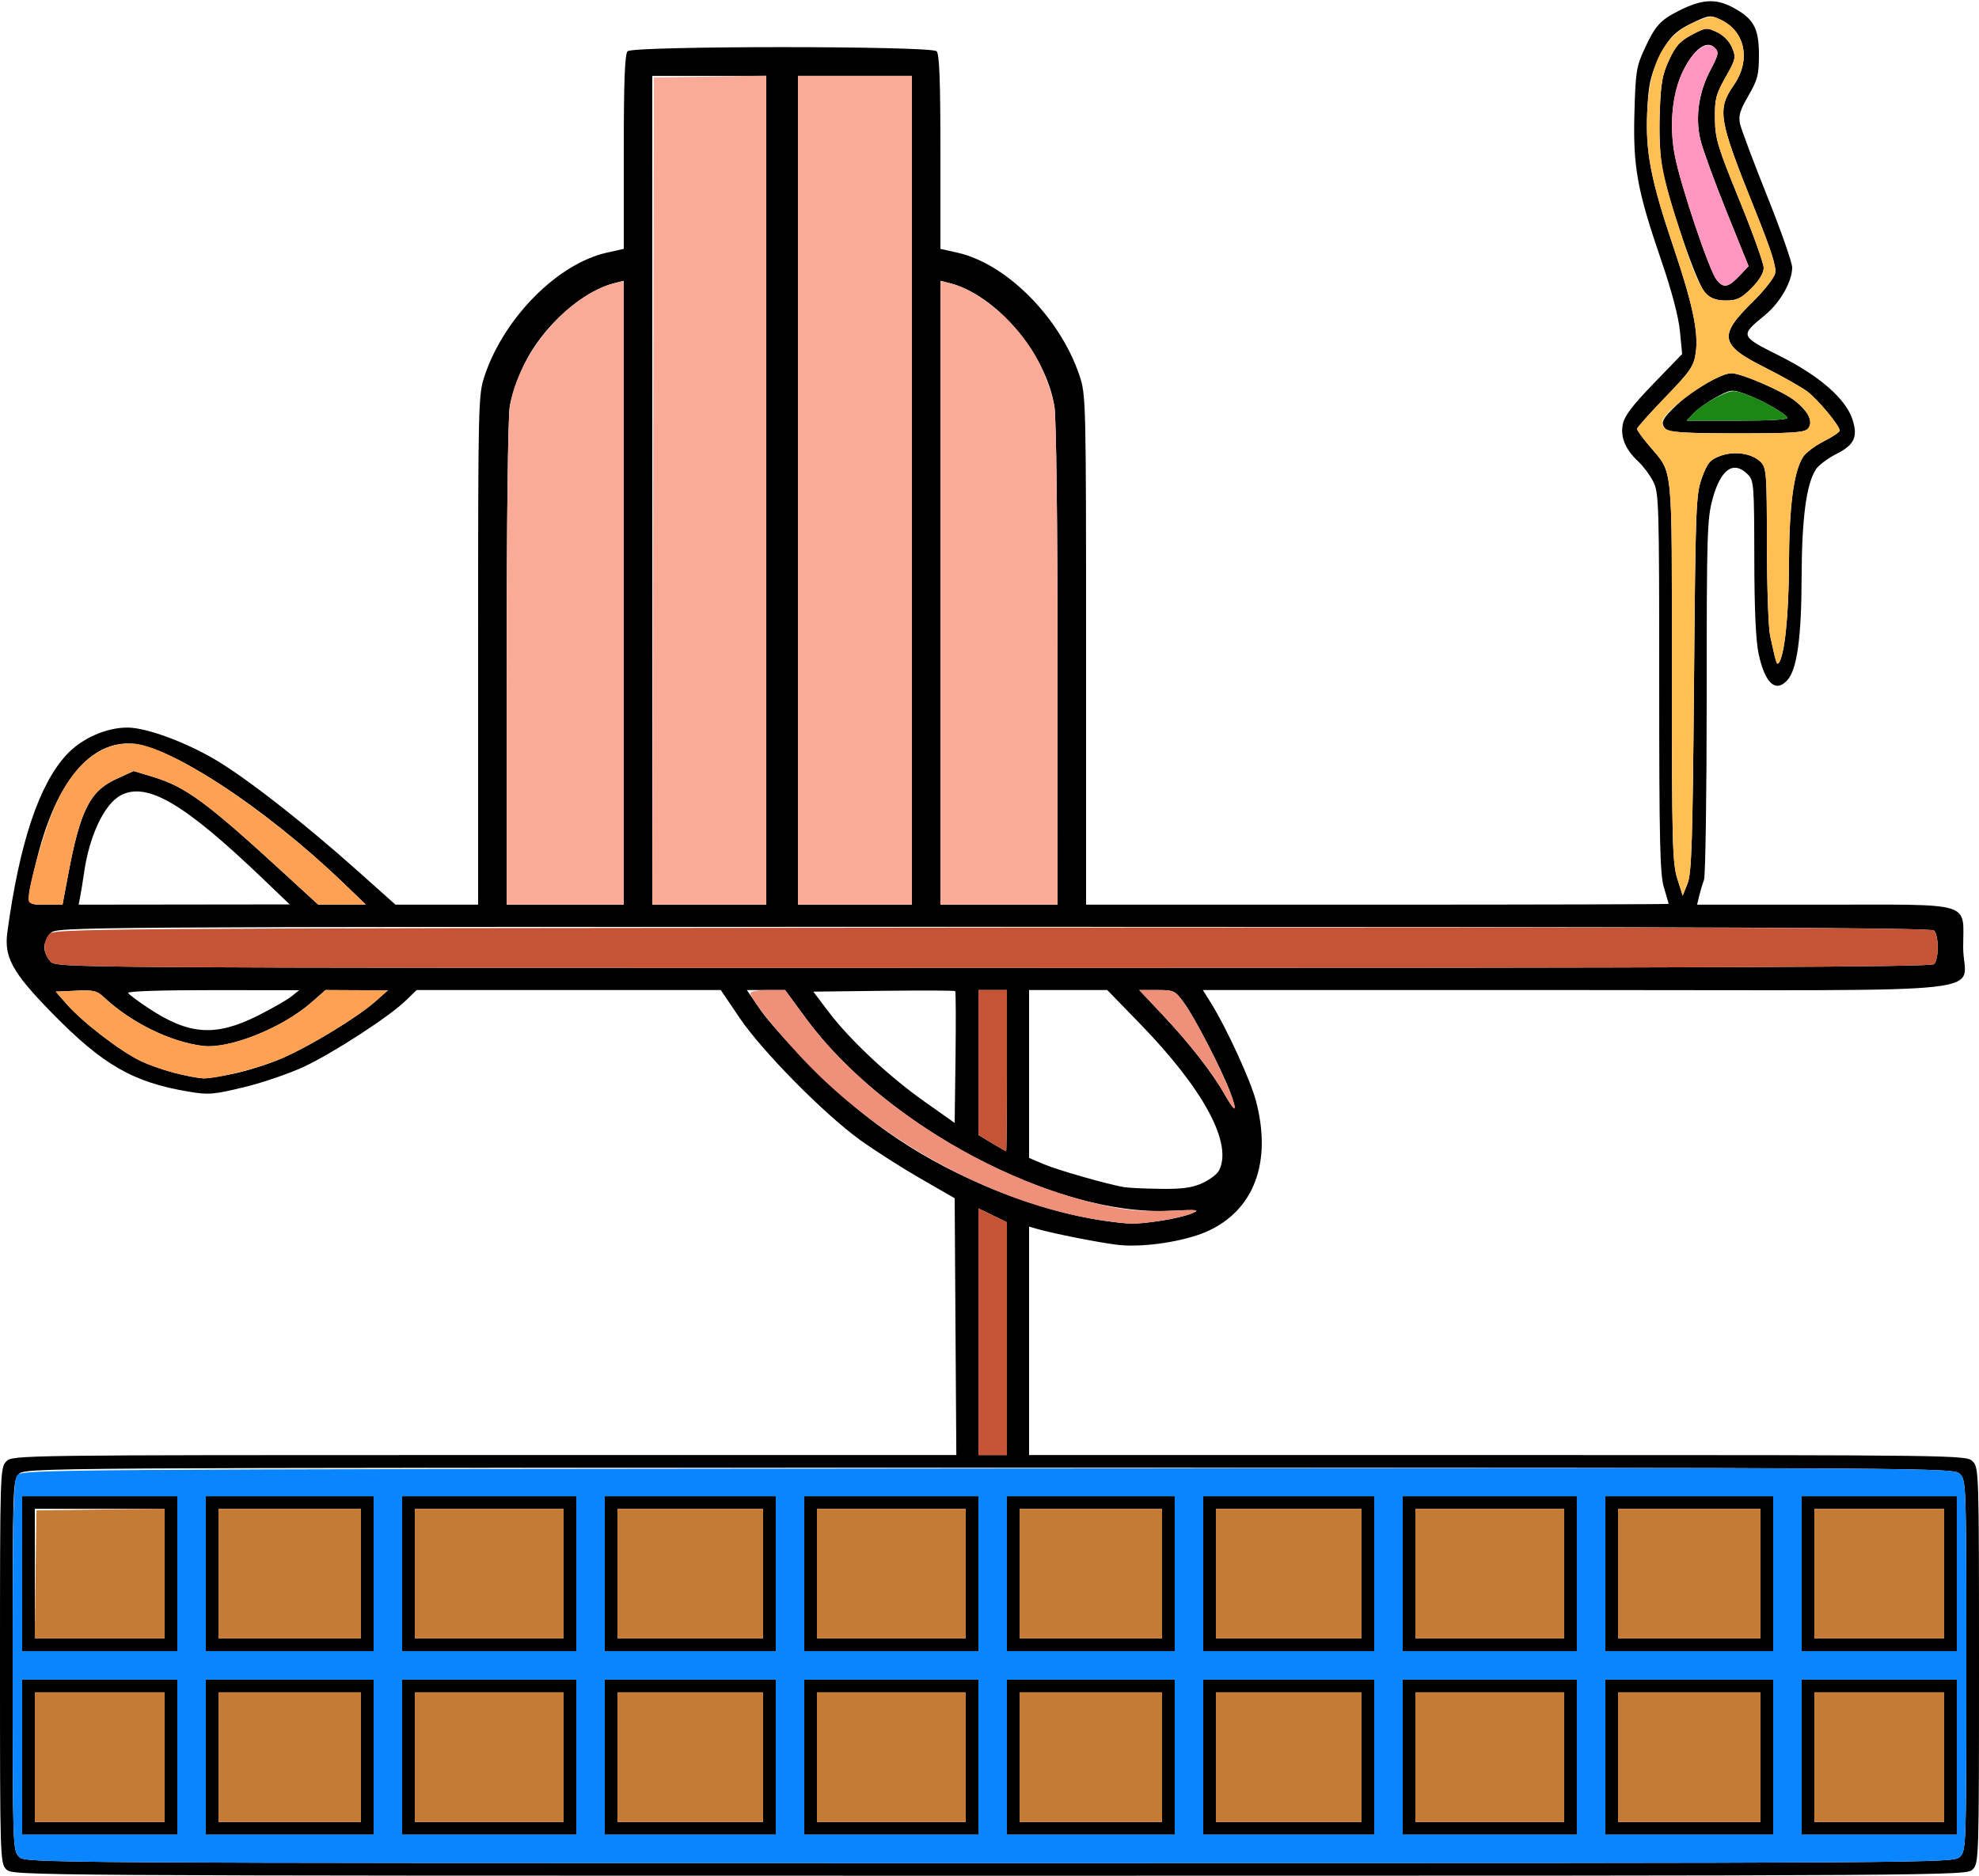 <?xml version="1.0" encoding="UTF-8" standalone="no"?>
<!DOCTYPE svg PUBLIC "-//W3C//DTD SVG 1.1//EN"
"http://www.w3.org/Graphics/SVG/1.1/DTD/svg11.dtd">
<svg width="633px" height="600px"
xmlns="http://www.w3.org/2000/svg" version="1.1">
<g transform="translate(0000, 0000) scale(1, 1)">
<path fill="#000000" stroke="none" d="
M 2.03 597.98
C 0.04 595.99 0.00 594.61 0.00 532.72
C 0.00 470.82 0.04 469.44 2.03 467.45
C 4.03 465.45 5.40 465.43 154.97 465.43
L 305.89 465.43
L 305.62 424.36
L 305.36 383.28
L 294.53 377.05
C 288.58 373.63 279.92 368.10 275.29 364.78
C 263.67 356.43 243.83 336.33 236.54 325.55
L 230.55 316.69
L 181.91 316.69
L 133.26 316.69
L 129.68 320.16
C 124.42 325.23 107.08 336.51 97.52 341.08
C 92.94 343.25 84.29 346.24 78.28 347.71
C 68.25 350.13 66.77 350.27 60.33 349.18
C 42.47 346.19 32.86 340.64 16.47 323.87
C 3.91 311.01 1.26 306.18 2.36 298.12
C 6.21 269.74 12.47 250.97 21.25 241.45
C 26.08 236.22 33.95 232.70 40.81 232.73
C 47.19 232.75 60.71 237.88 70.49 243.99
C 80.93 250.50 97.96 263.93 114.41 278.59
L 126.50 289.38
L 139.72 289.38
L 152.93 289.38
L 152.93 207.90
C 152.93 128.01 152.97 126.28 155.04 120.12
C 161.27 101.56 178.40 84.33 194.12 80.81
L 199.52 79.61
L 199.52 48.61
C 199.52 25.84 199.85 17.28 200.74 16.39
C 202.49 14.64 297.83 14.64 299.59 16.39
C 300.48 17.28 300.80 25.84 300.80 48.61
L 300.80 79.61
L 306.20 80.81
C 321.92 84.33 339.06 101.56 345.28 120.12
C 347.35 126.28 347.39 128.01 347.39 207.90
L 347.39 289.38
L 440.57 289.38
C 491.82 289.38 533.75 289.26 533.74 289.12
C 533.73 288.98 533.05 286.63 532.22 283.90
C 530.95 279.74 530.71 269.11 530.71 218.35
C 530.71 160.79 530.62 157.58 528.78 154.01
C 527.72 151.94 525.62 149.12 524.12 147.72
C 519.93 143.84 518.27 139.93 519.05 135.79
C 519.56 133.10 522.02 129.83 528.88 122.72
L 538.05 113.24
L 537.34 105.95
C 536.90 101.30 534.69 92.95 531.25 82.96
C 523.65 60.76 522.30 53.32 522.79 35.97
C 523.14 23.03 523.43 21.21 525.98 15.71
C 529.45 8.21 531.00 6.48 536.96 3.46
C 544.21 -0.22 548.62 -0.54 553.94 2.22
C 560.86 5.81 562.61 8.90 562.61 17.52
C 562.61 23.91 562.21 25.49 559.24 30.62
C 556.52 35.30 556.01 37.07 556.57 39.65
C 556.97 41.42 560.88 51.83 565.26 62.78
C 569.65 73.74 573.24 83.99 573.24 85.55
C 573.24 90.09 569.38 96.85 564.48 100.85
C 556.47 107.41 556.48 107.46 569.36 113.91
C 581.91 120.20 590.33 127.54 592.49 134.06
C 594.35 139.69 593.17 142.29 587.42 145.19
C 584.66 146.59 581.69 148.81 580.84 150.12
C 577.78 154.78 576.32 165.82 576.26 184.65
C 576.21 204.03 574.80 214.14 571.69 217.58
C 567.96 221.70 564.53 218.57 562.53 209.23
C 561.60 204.91 561.15 194.98 561.13 178.33
C 561.09 155.17 560.98 153.68 559.07 151.77
C 554.51 147.22 550.47 149.96 547.84 159.38
C 546.03 165.92 545.90 170.26 545.90 222.76
C 545.90 253.76 545.51 280.18 545.04 281.46
C 544.56 282.76 543.86 285.07 543.50 286.59
L 542.82 289.38
L 583.35 289.38
C 631.89 289.38 627.94 288.16 627.94 303.04
C 627.94 318.47 643.98 316.69 504.31 316.69
L 384.75 316.69
L 387.43 320.99
C 392.35 328.91 399.95 345.46 401.72 352.11
C 406.93 371.76 401.12 387.23 386.01 393.94
C 378.89 397.08 366.02 399.07 358.02 398.25
C 352.37 397.66 336.65 394.56 331.44 393.02
L 329.16 392.35
L 329.16 428.88
L 329.16 465.43
L 479.05 465.43
C 627.60 465.43 628.97 465.45 630.97 467.45
C 632.96 469.44 633.00 470.82 633.00 532.72
C 633.00 594.61 632.96 595.99 630.97 597.98
C 628.96 599.99 627.60 600.00 316.50 600.00
C 5.40 600.00 4.04 599.99 2.03 597.98
M 626.92 593.93
C 628.90 591.96 628.95 590.56 628.95 532.72
C 628.95 474.87 628.90 473.47 626.92 471.50
C 624.91 469.49 623.55 469.48 316.50 469.48
C 9.45 469.48 8.09 469.49 6.08 471.50
C 4.10 473.47 4.05 474.87 4.05 532.72
C 4.05 590.56 4.10 591.96 6.08 593.93
C 8.09 595.94 9.45 595.95 316.50 595.95
C 623.55 595.95 624.91 595.94 626.92 593.93
M 322.07 428.20
L 322.07 390.96
L 317.51 388.75
L 312.96 386.54
L 312.96 425.98
L 312.96 465.43
L 317.51 465.43
L 322.07 465.43
L 322.07 428.20
M 370.94 390.54
C 374.70 390.00 379.25 388.94 381.07 388.19
C 384.05 386.95 383.42 386.87 374.15 387.30
C 337.35 389.01 283.21 360.37 257.77 325.74
L 251.12 316.69
L 245.01 316.69
L 238.89 316.69
L 243.23 323.02
C 245.62 326.50 253.29 335.04 260.27 342.01
C 277.97 359.70 295.65 371.45 318.58 380.77
C 329.99 385.42 342.37 388.90 352.98 390.45
C 361.36 391.66 363.13 391.67 370.94 390.54
M 384.53 378.48
C 386.85 377.42 389.24 375.64 389.85 374.52
C 394.47 365.91 385.01 348.35 364.26 327.07
L 354.17 316.69
L 341.67 316.69
L 329.16 316.69
L 329.16 343.55
L 329.16 370.39
L 333.75 372.35
C 338.13 374.24 354.24 378.84 359.54 379.74
C 360.94 379.97 366.18 380.22 371.19 380.28
C 378.16 380.37 381.30 379.94 384.53 378.48
M 322.07 342.50
L 322.07 316.69
L 317.51 316.69
L 312.96 316.69
L 312.96 339.87
L 312.96 363.04
L 317.26 365.63
C 319.63 367.05 321.68 368.24 321.82 368.26
C 321.96 368.28 322.07 356.68 322.07 342.50
M 305.53 317.03
C 305.32 316.83 295.02 316.78 282.64 316.93
L 260.14 317.20
L 265.13 323.78
C 271.99 332.80 284.34 344.35 295.79 352.43
L 305.36 359.20
L 305.63 338.31
C 305.78 326.81 305.73 317.24 305.53 317.03
M 393.48 349.35
C 390.89 342.39 382.22 325.65 378.73 320.82
C 375.84 316.85 375.54 316.69 370.07 316.69
L 364.40 316.69
L 371.98 324.75
C 380.61 333.91 387.94 343.34 391.82 350.26
C 395.12 356.12 395.86 355.72 393.48 349.35
M 74.73 343.43
C 79.03 342.55 85.97 340.35 90.14 338.54
C 99.11 334.66 114.30 325.42 120.02 320.37
L 124.07 316.78
L 114.09 316.74
L 104.13 316.69
L 99.66 320.62
C 90.33 328.83 73.37 335.62 64.82 334.55
C 54.48 333.28 41.90 327.10 33.31 319.06
C 30.99 316.89 29.90 316.62 24.26 316.90
L 17.84 317.20
L 21.32 321.18
C 26.52 327.09 38.59 336.35 45.13 339.45
C 50.39 341.93 60.62 344.74 65.11 344.94
C 66.12 344.98 70.44 344.31 74.73 343.43
M 82.52 324.86
C 86.99 322.61 91.78 319.87 93.18 318.76
L 95.71 316.74
L 68.05 316.72
C 51.88 316.70 40.62 317.07 40.96 317.61
C 41.27 318.11 44.14 320.27 47.35 322.39
C 60.44 331.10 68.91 331.69 82.52 324.86
M 618.62 308.40
C 620.19 306.83 620.19 299.24 618.62 297.67
C 617.68 296.73 549.47 296.46 317.82 296.46
C 19.58 296.46 18.22 296.47 16.20 298.48
C 15.09 299.60 14.18 301.64 14.18 303.04
C 14.18 304.43 15.09 306.48 16.20 307.59
C 18.22 309.60 19.58 309.61 317.82 309.61
C 549.47 309.61 617.68 309.34 618.62 308.40
M 21.75 280.02
C 25.65 259.19 28.73 253.05 37.18 249.18
L 42.76 246.63
L 48.90 248.49
C 59.34 251.65 66.05 256.57 90.65 279.15
L 101.79 289.37
L 109.38 289.35
L 116.98 289.32
L 109.89 282.50
C 84.16 257.79 53.46 237.87 41.02 237.83
C 28.02 237.79 17.51 251.24 11.65 275.39
C 8.14 289.86 8.04 289.38 14.56 289.38
L 20.00 289.38
L 21.75 280.02
M 84.06 281.06
C 58.92 257.00 47.07 250.03 38.69 254.37
C 33.41 257.09 28.57 267.28 26.87 279.26
C 26.52 281.77 25.99 285.07 25.69 286.59
L 25.16 289.38
L 58.91 289.34
L 92.67 289.30
L 84.06 281.06
M 199.52 189.60
L 199.52 89.83
L 196.74 90.52
C 186.23 93.11 173.72 104.28 167.77 116.36
C 165.71 120.53 163.59 126.68 163.05 130.02
C 162.47 133.58 162.06 167.81 162.06 212.73
L 162.05 289.38
L 180.78 289.38
L 199.52 289.38
L 199.52 189.60
M 245.10 156.83
L 245.10 24.28
L 226.87 24.28
L 208.64 24.28
L 208.64 156.83
L 208.64 289.38
L 226.87 289.38
L 245.10 289.38
L 245.10 156.83
M 291.69 156.83
L 291.69 24.28
L 273.46 24.28
L 255.23 24.28
L 255.23 156.83
L 255.23 289.38
L 273.46 289.38
L 291.69 289.38
L 291.69 156.83
M 338.27 212.73
C 338.27 167.81 337.85 133.58 337.27 130.02
C 334.51 112.97 318.49 94.19 303.59 90.52
L 300.80 89.83
L 300.80 189.60
L 300.80 289.38
L 319.54 289.38
L 338.28 289.38
L 338.27 212.73
M 541.84 218.55
C 542.32 161.59 542.47 158.05 544.38 152.81
C 546.11 148.09 546.95 147.07 550.16 145.86
C 554.70 144.15 560.38 144.99 563.18 147.78
C 565.01 149.62 565.14 151.35 565.16 174.28
C 565.18 187.78 565.64 200.87 566.19 203.37
C 568.10 212.11 568.28 212.71 568.85 212.15
C 570.75 210.25 572.17 196.97 572.21 180.61
C 572.27 161.78 573.73 150.73 576.79 146.07
C 577.64 144.76 580.62 142.54 583.39 141.14
C 586.17 139.73 588.44 138.20 588.44 137.74
C 588.44 136.18 581.61 127.93 578.15 125.29
C 576.26 123.85 570.09 120.36 564.44 117.52
C 550.12 110.35 549.58 107.37 560.59 96.58
C 564.17 93.09 567.39 89.00 567.77 87.51
C 568.28 85.46 566.68 80.40 561.19 66.75
C 549.66 38.05 549.15 35.04 554.59 27.20
C 560.08 19.30 558.27 10.09 550.48 6.38
C 547.07 4.77 546.75 4.79 541.89 7.06
C 535.52 10.05 533.53 12.17 530.08 19.70
C 527.82 24.64 527.23 27.60 526.87 35.89
C 526.30 48.62 528.07 57.73 535.23 78.91
C 541.45 97.33 543.37 106.44 542.37 113.02
C 541.75 117.21 540.65 118.79 532.64 127.07
C 527.68 132.21 523.62 136.77 523.62 137.20
C 523.62 137.63 525.37 140.06 527.52 142.60
C 535.26 151.79 534.76 146.74 534.76 214.61
C 534.76 269.25 534.94 276.10 536.49 281.02
L 538.22 286.50
L 539.77 282.63
C 541.08 279.35 541.40 269.41 541.84 218.55"/>
<path fill="#000000" stroke="none" d="
M 7.09 562.06
L 7.09 537.27
L 31.90 537.27
L 56.72 537.27
L 56.72 562.06
L 56.72 586.85
L 31.90 586.85
L 7.09 586.85
L 7.09 562.06
M 52.67 562.06
L 52.67 541.32
L 31.90 541.32
L 11.14 541.32
L 11.14 562.06
L 11.14 582.80
L 31.90 582.80
L 52.67 582.80
L 52.67 562.06"/>
<path fill="#000000" stroke="none" d="
M 65.83 562.06
L 65.83 537.27
L 92.67 537.27
L 119.51 537.27
L 119.51 562.06
L 119.51 586.85
L 92.67 586.85
L 65.83 586.85
L 65.83 562.06
M 115.46 562.06
L 115.46 541.32
L 92.67 541.32
L 69.88 541.32
L 69.88 562.06
L 69.88 582.80
L 92.67 582.80
L 115.46 582.80
L 115.46 562.06"/>
<path fill="#000000" stroke="none" d="
M 128.63 562.06
L 128.63 537.27
L 156.48 537.27
L 184.33 537.27
L 184.33 562.06
L 184.33 586.85
L 156.48 586.85
L 128.63 586.85
L 128.63 562.06
M 180.28 562.06
L 180.28 541.32
L 156.48 541.32
L 132.68 541.32
L 132.68 562.06
L 132.68 582.80
L 156.48 582.80
L 180.28 582.80
L 180.28 562.06"/>
<path fill="#000000" stroke="none" d="
M 193.44 562.06
L 193.44 537.27
L 220.79 537.27
L 248.14 537.27
L 248.14 562.06
L 248.14 586.85
L 220.79 586.85
L 193.44 586.85
L 193.44 562.06
M 244.08 562.06
L 244.08 541.32
L 220.79 541.32
L 197.50 541.32
L 197.50 562.06
L 197.50 582.80
L 220.79 582.80
L 244.08 582.80
L 244.08 562.06"/>
<path fill="#000000" stroke="none" d="
M 257.25 562.06
L 257.25 537.27
L 285.10 537.27
L 312.96 537.27
L 312.96 562.06
L 312.96 586.85
L 285.10 586.85
L 257.25 586.85
L 257.25 562.06
M 308.90 562.06
L 308.90 541.32
L 285.10 541.32
L 261.30 541.32
L 261.30 562.06
L 261.30 582.80
L 285.10 582.80
L 308.90 582.80
L 308.90 562.06"/>
<path fill="#000000" stroke="none" d="
M 322.07 562.06
L 322.07 537.27
L 348.91 537.27
L 375.75 537.27
L 375.75 562.06
L 375.75 586.85
L 348.91 586.85
L 322.07 586.85
L 322.07 562.06
M 371.70 562.06
L 371.70 541.32
L 348.91 541.32
L 326.12 541.32
L 326.12 562.06
L 326.12 582.80
L 348.91 582.80
L 371.70 582.80
L 371.70 562.06"/>
<path fill="#000000" stroke="none" d="
M 384.86 562.06
L 384.86 537.27
L 412.21 537.27
L 439.56 537.27
L 439.56 562.06
L 439.56 586.85
L 412.21 586.85
L 384.86 586.85
L 384.86 562.06
M 435.50 562.06
L 435.50 541.32
L 412.21 541.32
L 388.92 541.32
L 388.92 562.06
L 388.92 582.80
L 412.21 582.80
L 435.50 582.80
L 435.50 562.06"/>
<path fill="#000000" stroke="none" d="
M 448.67 562.06
L 448.67 537.27
L 476.52 537.27
L 504.37 537.27
L 504.37 562.06
L 504.37 586.85
L 476.52 586.85
L 448.67 586.85
L 448.67 562.06
M 500.32 562.06
L 500.32 541.32
L 476.52 541.32
L 452.72 541.32
L 452.72 562.06
L 452.72 582.80
L 476.52 582.80
L 500.32 582.80
L 500.32 562.06"/>
<path fill="#000000" stroke="none" d="
M 513.49 562.06
L 513.49 537.27
L 540.33 537.27
L 567.17 537.27
L 567.17 562.06
L 567.17 586.85
L 540.33 586.85
L 513.49 586.85
L 513.49 562.06
M 563.12 562.06
L 563.12 541.32
L 540.33 541.32
L 517.54 541.32
L 517.54 562.06
L 517.54 582.80
L 540.33 582.80
L 563.12 582.80
L 563.12 562.06"/>
<path fill="#000000" stroke="none" d="
M 576.28 562.06
L 576.28 537.27
L 601.10 537.27
L 625.91 537.27
L 625.91 562.06
L 625.91 586.85
L 601.10 586.85
L 576.28 586.85
L 576.28 562.06
M 621.86 562.06
L 621.86 541.32
L 601.10 541.32
L 580.33 541.32
L 580.33 562.06
L 580.33 582.80
L 601.10 582.80
L 621.86 582.80
L 621.86 562.06"/>
<path fill="#000000" stroke="none" d="
M 7.09 503.37
L 7.09 478.58
L 31.90 478.58
L 56.72 478.58
L 56.72 503.37
L 56.72 528.16
L 31.90 528.16
L 7.09 528.16
L 7.09 503.37
M 52.67 503.37
L 52.67 482.63
L 31.90 482.63
L 11.14 482.63
L 11.14 503.37
L 11.14 524.11
L 31.90 524.11
L 52.67 524.11
L 52.67 503.37"/>
<path fill="#000000" stroke="none" d="
M 65.83 503.37
L 65.83 478.58
L 92.67 478.58
L 119.51 478.58
L 119.51 503.37
L 119.51 528.16
L 92.67 528.16
L 65.83 528.16
L 65.83 503.37
M 115.46 503.37
L 115.46 482.63
L 92.67 482.63
L 69.88 482.63
L 69.88 503.37
L 69.88 524.11
L 92.67 524.11
L 115.46 524.11
L 115.46 503.37"/>
<path fill="#000000" stroke="none" d="
M 128.63 503.37
L 128.63 478.58
L 156.48 478.58
L 184.33 478.58
L 184.33 503.37
L 184.33 528.16
L 156.48 528.16
L 128.63 528.16
L 128.63 503.37
M 180.28 503.37
L 180.28 482.63
L 156.48 482.63
L 132.68 482.63
L 132.68 503.37
L 132.68 524.11
L 156.48 524.11
L 180.28 524.11
L 180.28 503.37"/>
<path fill="#000000" stroke="none" d="
M 193.44 503.37
L 193.44 478.58
L 220.79 478.58
L 248.14 478.58
L 248.14 503.37
L 248.14 528.16
L 220.79 528.16
L 193.44 528.16
L 193.44 503.37
M 244.08 503.37
L 244.08 482.63
L 220.79 482.63
L 197.50 482.63
L 197.50 503.37
L 197.50 524.11
L 220.79 524.11
L 244.08 524.11
L 244.08 503.37"/>
<path fill="#000000" stroke="none" d="
M 257.25 503.37
L 257.25 478.58
L 285.10 478.58
L 312.96 478.58
L 312.96 503.37
L 312.96 528.16
L 285.10 528.16
L 257.25 528.16
L 257.25 503.37
M 308.90 503.37
L 308.90 482.63
L 285.10 482.63
L 261.30 482.63
L 261.30 503.37
L 261.30 524.11
L 285.10 524.11
L 308.90 524.11
L 308.90 503.37"/>
<path fill="#000000" stroke="none" d="
M 322.07 503.37
L 322.07 478.58
L 348.91 478.58
L 375.75 478.58
L 375.75 503.37
L 375.75 528.16
L 348.91 528.16
L 322.07 528.16
L 322.07 503.37
M 371.70 503.37
L 371.70 482.63
L 348.91 482.63
L 326.12 482.63
L 326.12 503.37
L 326.12 524.11
L 348.91 524.11
L 371.70 524.11
L 371.70 503.37"/>
<path fill="#000000" stroke="none" d="
M 384.86 503.37
L 384.86 478.58
L 412.21 478.58
L 439.56 478.58
L 439.56 503.37
L 439.56 528.16
L 412.21 528.16
L 384.86 528.16
L 384.86 503.37
M 435.50 503.37
L 435.50 482.63
L 412.21 482.63
L 388.92 482.63
L 388.92 503.37
L 388.92 524.11
L 412.21 524.11
L 435.50 524.11
L 435.50 503.37"/>
<path fill="#000000" stroke="none" d="
M 448.67 503.37
L 448.67 478.58
L 476.52 478.58
L 504.37 478.58
L 504.37 503.37
L 504.37 528.16
L 476.52 528.16
L 448.67 528.16
L 448.67 503.37
M 500.32 503.37
L 500.32 482.63
L 476.52 482.63
L 452.72 482.63
L 452.72 503.37
L 452.72 524.11
L 476.52 524.11
L 500.32 524.11
L 500.32 503.37"/>
<path fill="#000000" stroke="none" d="
M 513.49 503.37
L 513.49 478.58
L 540.33 478.58
L 567.17 478.58
L 567.17 503.37
L 567.17 528.16
L 540.33 528.16
L 513.49 528.16
L 513.49 503.37
M 563.12 503.37
L 563.12 482.63
L 540.33 482.63
L 517.54 482.63
L 517.54 503.37
L 517.54 524.11
L 540.33 524.11
L 563.12 524.11
L 563.12 503.37"/>
<path fill="#000000" stroke="none" d="
M 576.28 503.37
L 576.28 478.58
L 601.10 478.58
L 625.91 478.58
L 625.91 503.37
L 625.91 528.16
L 601.10 528.16
L 576.28 528.16
L 576.28 503.37
M 621.86 503.37
L 621.86 482.63
L 601.10 482.63
L 580.33 482.63
L 580.33 503.37
L 580.33 524.11
L 601.10 524.11
L 621.86 524.11
L 621.86 503.37"/>
<path fill="#000000" stroke="none" d="
M 532.94 137.40
C 530.90 135.37 531.52 134.02 536.65 129.23
C 541.84 124.38 550.57 119.39 553.86 119.39
C 556.92 119.39 569.87 124.97 573.85 127.99
C 578.40 131.46 580.11 134.92 578.33 137.07
C 577.26 138.37 573.61 138.62 555.60 138.62
C 540.27 138.62 533.81 138.27 532.94 137.40
M 571.74 133.57
C 570.78 132.04 563.06 127.73 558.15 126.00
C 553.90 124.50 553.61 124.54 548.87 127.11
C 546.18 128.58 542.96 130.86 541.73 132.17
L 539.47 134.57
L 555.91 134.57
C 566.48 134.57 572.13 134.22 571.74 133.57"/>
<path fill="#000000" stroke="none" d="
M 545.45 93.74
C 542.88 91.18 533.82 64.99 531.69 53.98
C 531.00 50.46 530.66 42.76 530.88 36.27
C 531.20 26.59 531.68 23.91 533.87 19.19
C 535.96 14.68 537.36 13.12 541.12 11.14
C 545.59 8.77 545.91 8.73 549.22 10.31
C 551.33 11.32 553.20 13.23 554.03 15.26
C 555.32 18.35 555.20 18.92 551.93 24.71
C 548.85 30.16 548.46 31.66 548.53 37.94
C 548.61 44.35 549.36 46.86 556.37 64.05
C 560.64 74.51 564.13 84.23 564.13 85.67
C 564.13 87.34 562.72 89.67 560.20 92.20
C 556.89 95.49 555.59 96.12 552.05 96.12
C 548.98 96.12 547.19 95.47 545.45 93.74
M 556.90 87.68
L 559.29 85.13
L 552.22 67.61
C 548.34 57.97 544.59 47.68 543.89 44.73
C 542.20 37.52 543.33 29.59 547.03 22.54
C 549.75 17.37 549.88 16.69 548.44 15.26
C 545.89 12.71 541.87 15.63 538.40 22.57
C 534.88 29.62 533.84 40.13 535.72 49.82
C 537.56 59.33 546.67 86.43 549.03 89.43
C 551.35 92.38 552.80 92.06 556.90 87.68"/>
<path fill="#ffbf53" stroke="none" d="
M 536.49 281.02
C 534.94 276.10 534.76 269.25 534.76 214.61
C 534.76 146.74 535.26 151.79 527.52 142.60
C 525.37 140.06 523.62 137.63 523.62 137.20
C 523.62 136.77 527.68 132.21 532.64 127.07
C 540.65 118.79 541.75 117.21 542.37 113.02
C 543.37 106.44 541.45 97.33 535.23 78.91
C 528.07 57.74 526.30 48.62 526.87 35.92
C 527.60 19.63 532.61 10.62 543.21 6.59
C 547.36 5.00 547.90 5.00 550.88 6.54
C 558.34 10.38 559.96 19.46 554.59 27.20
C 549.15 35.04 549.66 38.05 561.19 66.75
C 566.68 80.40 568.28 85.46 567.77 87.51
C 567.39 89.00 564.17 93.09 560.59 96.58
C 549.58 107.37 550.12 110.35 564.44 117.52
C 570.09 120.36 576.26 123.85 578.15 125.29
C 581.61 127.93 588.44 136.18 588.44 137.74
C 588.44 138.20 586.17 139.73 583.39 141.14
C 580.62 142.54 577.64 144.76 576.79 146.07
C 573.73 150.73 572.27 161.78 572.21 180.61
C 572.17 196.97 570.75 210.25 568.85 212.15
C 568.28 212.71 568.10 212.11 566.19 203.37
C 565.64 200.87 565.18 187.78 565.16 174.28
C 565.14 151.35 565.01 149.62 563.18 147.78
C 560.38 144.99 554.70 144.15 550.16 145.86
C 546.95 147.07 546.11 148.09 544.38 152.81
C 542.47 158.05 542.32 161.59 541.84 218.55
C 541.40 269.41 541.08 279.35 539.77 282.63
L 538.22 286.50
L 536.49 281.02
M 578.33 137.07
C 580.11 134.92 578.40 131.46 573.85 127.99
C 569.87 124.97 556.92 119.39 553.86 119.39
C 548.86 119.39 531.72 131.48 531.72 135.02
C 531.72 138.24 534.18 138.62 555.60 138.62
C 573.61 138.62 577.26 138.37 578.33 137.07
M 560.20 92.20
C 562.72 89.67 564.13 87.34 564.13 85.67
C 564.13 84.23 560.64 74.51 556.37 64.05
C 549.36 46.86 548.61 44.35 548.53 37.94
C 548.46 31.66 548.85 30.16 551.93 24.71
C 555.20 18.92 555.32 18.35 554.03 15.26
C 553.20 13.23 551.33 11.32 549.22 10.31
C 545.91 8.73 545.59 8.77 541.12 11.14
C 537.36 13.12 535.96 14.68 533.87 19.19
C 531.68 23.91 531.20 26.59 530.88 36.27
C 530.40 50.18 531.37 55.52 537.99 75.78
C 543.82 93.64 545.53 96.12 552.05 96.12
C 555.59 96.12 556.89 95.49 560.20 92.20"/>
<path fill="#ff96c2" stroke="none" d="
M 549.03 89.43
C 546.67 86.43 537.56 59.33 535.72 49.82
C 533.84 40.13 534.88 29.62 538.40 22.57
C 541.77 15.85 546.03 12.85 548.58 15.40
C 549.84 16.65 549.64 17.61 547.03 22.54
C 543.33 29.59 542.20 37.52 543.89 44.73
C 544.59 47.68 548.34 57.97 552.22 67.61
L 559.29 85.13
L 556.90 87.68
C 552.80 92.06 551.35 92.38 549.03 89.43"/>
<path fill="#f9ab98" stroke="none" d="
M 162.06 212.73
C 162.06 167.81 162.47 133.58 163.05 130.02
C 165.82 112.97 181.84 94.19 196.74 90.52
L 199.52 89.83
L 199.52 189.60
L 199.52 289.38
L 180.78 289.38
L 162.05 289.38
L 162.06 212.73"/>
<path fill="#f9ab98" stroke="none" d="
M 208.89 157.08
L 209.14 24.79
L 227.12 24.52
L 245.10 24.23
L 245.10 156.81
L 245.10 289.38
L 226.87 289.38
L 208.63 289.38
L 208.89 157.08"/>
<path fill="#f9ab98" stroke="none" d="
M 255.23 156.83
L 255.23 24.28
L 273.46 24.28
L 291.69 24.28
L 291.69 156.83
L 291.69 289.38
L 273.46 289.38
L 255.23 289.38
L 255.23 156.83"/>
<path fill="#f9ab98" stroke="none" d="
M 300.80 189.60
L 300.80 89.83
L 303.59 90.52
C 314.09 93.11 326.61 104.28 332.55 116.36
C 334.61 120.53 336.74 126.68 337.27 130.02
C 337.85 133.58 338.27 167.81 338.27 212.73
L 338.28 289.38
L 319.54 289.38
L 300.80 289.38
L 300.80 189.60"/>
<path fill="#1c8714" stroke="none" d="
M 541.85 132.04
C 543.14 130.65 546.45 128.41 549.17 127.05
C 553.87 124.72 554.35 124.66 558.34 126.07
C 563.09 127.75 570.80 132.06 571.74 133.57
C 572.13 134.22 566.48 134.57 555.91 134.57
L 539.47 134.57
L 541.85 132.04"/>
<path fill="#ffa153" stroke="none" d="
M 57.09 343.52
C 53.69 342.78 48.30 340.95 45.13 339.45
C 38.59 336.35 26.52 327.09 21.32 321.18
L 17.84 317.20
L 24.26 316.90
C 29.90 316.62 30.99 316.89 33.31 319.06
C 41.90 327.10 54.48 333.28 64.82 334.55
C 73.37 335.62 90.33 328.83 99.66 320.62
L 104.13 316.69
L 114.09 316.74
L 124.07 316.78
L 120.02 320.37
C 114.30 325.42 99.11 334.66 90.14 338.54
C 83.07 341.61 69.28 345.13 65.11 344.94
C 64.12 344.90 60.50 344.26 57.09 343.52"/>
<path fill="#ffa153" stroke="none" d="
M 9.12 287.61
C 9.12 282.83 14.72 263.66 18.21 256.42
C 24.26 243.94 32.21 237.72 42.03 237.81
C 53.54 237.93 85.19 258.77 109.89 282.50
L 116.98 289.32
L 109.38 289.35
L 101.79 289.37
L 90.65 279.15
C 66.05 256.57 59.34 251.65 48.90 248.49
L 42.76 246.63
L 37.18 249.18
C 28.73 253.05 25.65 259.19 21.75 280.02
L 20.00 289.38
L 14.56 289.38
C 10.05 289.38 9.12 289.07 9.12 287.61"/>
<path fill="#c55436" stroke="none" d="
M 312.96 425.98
L 312.96 386.54
L 317.51 388.75
L 322.07 390.96
L 322.07 428.20
L 322.07 465.43
L 317.51 465.43
L 312.96 465.43
L 312.96 425.98"/>
<path fill="#c55436" stroke="none" d="
M 317.26 365.63
L 312.96 363.04
L 312.96 339.87
L 312.96 316.69
L 317.51 316.69
L 322.07 316.69
L 322.07 342.50
C 322.07 356.68 321.96 368.28 321.82 368.26
C 321.68 368.24 319.63 367.05 317.26 365.63"/>
<path fill="#c55436" stroke="none" d="
M 16.20 307.59
C 13.83 305.22 13.59 301.70 15.62 298.93
C 17.04 296.99 21.41 296.96 317.07 296.71
C 538.54 296.52 617.44 296.75 618.46 297.59
C 620.16 299.00 620.27 306.75 618.62 308.40
C 617.68 309.34 549.47 309.61 317.82 309.61
C 19.58 309.61 18.22 309.60 16.20 307.59"/>
<path fill="#ef907a" stroke="none" d="
M 352.98 390.45
C 321.81 385.90 287.87 368.72 262.74 344.76
C 253.08 335.54 240.03 319.96 240.03 317.65
C 240.03 317.12 242.53 316.69 245.57 316.69
L 251.12 316.69
L 257.77 325.74
C 278.47 353.91 318.54 378.67 355.41 386.06
C 361.45 387.28 366.94 387.63 374.15 387.30
C 383.42 386.87 384.05 386.95 381.07 388.19
C 377.55 389.65 365.78 391.60 361.57 391.43
C 360.17 391.37 356.31 390.92 352.98 390.45"/>
<path fill="#ef907a" stroke="none" d="
M 391.82 350.26
C 387.94 343.34 380.61 333.91 371.98 324.75
L 364.40 316.69
L 370.07 316.69
C 375.54 316.69 375.84 316.85 378.73 320.82
C 384.12 328.27 396.13 353.34 394.88 354.58
C 394.66 354.80 393.29 352.86 391.82 350.26"/>
<path fill="#0885ff" stroke="none" d="
M 6.08 593.93
C 4.10 591.96 4.05 590.56 4.05 532.91
C 4.05 483.55 4.28 473.60 5.49 471.95
C 6.91 470.01 11.37 469.98 315.90 469.73
C 623.96 469.47 624.90 469.48 626.92 471.50
C 628.91 473.48 628.95 474.83 628.95 532.72
C 628.95 590.56 628.90 591.96 626.92 593.93
C 624.91 595.94 623.55 595.95 316.50 595.95
C 9.45 595.95 8.09 595.94 6.08 593.93
M 56.72 562.06
L 56.72 537.27
L 31.90 537.27
L 7.09 537.27
L 7.09 562.06
L 7.09 586.85
L 31.90 586.85
L 56.72 586.85
L 56.72 562.06
M 119.51 562.06
L 119.51 537.27
L 92.67 537.27
L 65.83 537.27
L 65.83 562.06
L 65.83 586.85
L 92.67 586.85
L 119.51 586.85
L 119.51 562.06
M 184.33 562.06
L 184.33 537.27
L 156.48 537.27
L 128.63 537.27
L 128.63 562.06
L 128.63 586.85
L 156.48 586.85
L 184.33 586.85
L 184.33 562.06
M 248.14 562.06
L 248.14 537.27
L 220.79 537.27
L 193.44 537.27
L 193.44 562.06
L 193.44 586.85
L 220.79 586.85
L 248.14 586.85
L 248.14 562.06
M 312.96 562.06
L 312.96 537.27
L 285.10 537.27
L 257.25 537.27
L 257.25 562.06
L 257.25 586.85
L 285.10 586.85
L 312.96 586.85
L 312.96 562.06
M 375.75 562.06
L 375.75 537.27
L 348.91 537.27
L 322.07 537.27
L 322.07 562.06
L 322.07 586.85
L 348.91 586.85
L 375.75 586.85
L 375.75 562.06
M 439.56 562.06
L 439.56 537.27
L 412.21 537.27
L 384.86 537.27
L 384.86 562.06
L 384.86 586.85
L 412.21 586.85
L 439.56 586.85
L 439.56 562.06
M 504.37 562.06
L 504.37 537.27
L 476.52 537.27
L 448.67 537.27
L 448.67 562.06
L 448.67 586.85
L 476.52 586.85
L 504.37 586.85
L 504.37 562.06
M 567.17 562.06
L 567.17 537.27
L 540.33 537.27
L 513.49 537.27
L 513.49 562.06
L 513.49 586.85
L 540.33 586.85
L 567.17 586.85
L 567.17 562.06
M 625.91 562.06
L 625.91 537.27
L 601.10 537.27
L 576.28 537.27
L 576.28 562.06
L 576.28 586.85
L 601.10 586.85
L 625.91 586.85
L 625.91 562.06
M 56.72 503.37
L 56.72 478.58
L 31.90 478.58
L 7.09 478.58
L 7.09 503.37
L 7.09 528.16
L 31.90 528.16
L 56.72 528.16
L 56.72 503.37
M 119.51 503.37
L 119.51 478.58
L 92.67 478.58
L 65.83 478.58
L 65.83 503.37
L 65.83 528.16
L 92.67 528.16
L 119.51 528.16
L 119.51 503.37
M 184.33 503.37
L 184.33 478.58
L 156.48 478.58
L 128.63 478.58
L 128.63 503.37
L 128.63 528.16
L 156.48 528.16
L 184.33 528.16
L 184.33 503.37
M 248.14 503.37
L 248.14 478.58
L 220.79 478.58
L 193.44 478.58
L 193.44 503.37
L 193.44 528.16
L 220.79 528.16
L 248.14 528.16
L 248.14 503.37
M 312.96 503.37
L 312.96 478.58
L 285.10 478.58
L 257.25 478.58
L 257.25 503.37
L 257.25 528.16
L 285.10 528.16
L 312.96 528.16
L 312.96 503.37
M 375.75 503.37
L 375.75 478.58
L 348.91 478.58
L 322.07 478.58
L 322.07 503.37
L 322.07 528.16
L 348.91 528.16
L 375.75 528.16
L 375.75 503.37
M 439.56 503.37
L 439.56 478.58
L 412.21 478.58
L 384.86 478.58
L 384.86 503.37
L 384.86 528.16
L 412.21 528.16
L 439.56 528.16
L 439.56 503.37
M 504.37 503.37
L 504.37 478.58
L 476.52 478.58
L 448.67 478.58
L 448.67 503.37
L 448.67 528.16
L 476.52 528.16
L 504.37 528.16
L 504.37 503.37
M 567.17 503.37
L 567.17 478.58
L 540.33 478.58
L 513.49 478.58
L 513.49 503.37
L 513.49 528.16
L 540.33 528.16
L 567.17 528.16
L 567.17 503.37
M 625.91 503.37
L 625.91 478.58
L 601.10 478.58
L 576.28 478.58
L 576.28 503.37
L 576.28 528.16
L 601.10 528.16
L 625.91 528.16
L 625.91 503.37"/>
<path fill="#c57a36" stroke="none" d="
M 11.14 562.06
L 11.14 541.32
L 31.90 541.32
L 52.67 541.32
L 52.67 562.06
L 52.67 582.80
L 31.90 582.80
L 11.14 582.80
L 11.14 562.06"/>
<path fill="#c57a36" stroke="none" d="
M 69.88 562.06
L 69.88 541.32
L 92.67 541.32
L 115.46 541.32
L 115.46 562.06
L 115.46 582.80
L 92.67 582.80
L 69.88 582.80
L 69.88 562.06"/>
<path fill="#c57a36" stroke="none" d="
M 132.68 562.06
L 132.68 541.32
L 156.48 541.32
L 180.28 541.32
L 180.28 562.06
L 180.28 582.80
L 156.48 582.80
L 132.68 582.80
L 132.68 562.06"/>
<path fill="#c57a36" stroke="none" d="
M 197.50 562.06
L 197.50 541.32
L 220.79 541.32
L 244.08 541.32
L 244.08 562.06
L 244.08 582.80
L 220.79 582.80
L 197.50 582.80
L 197.50 562.06"/>
<path fill="#c57a36" stroke="none" d="
M 261.30 562.06
L 261.30 541.32
L 285.10 541.32
L 308.90 541.32
L 308.90 562.06
L 308.90 582.80
L 285.10 582.80
L 261.30 582.80
L 261.30 562.06"/>
<path fill="#c57a36" stroke="none" d="
M 326.12 562.06
L 326.12 541.32
L 348.91 541.32
L 371.70 541.32
L 371.70 562.06
L 371.70 582.80
L 348.91 582.80
L 326.12 582.80
L 326.12 562.06"/>
<path fill="#c57a36" stroke="none" d="
M 388.92 562.06
L 388.92 541.32
L 412.21 541.32
L 435.50 541.32
L 435.50 562.06
L 435.50 582.80
L 412.21 582.80
L 388.92 582.80
L 388.92 562.06"/>
<path fill="#c57a36" stroke="none" d="
M 452.72 562.06
L 452.72 541.32
L 476.52 541.32
L 500.32 541.32
L 500.32 562.06
L 500.32 582.80
L 476.52 582.80
L 452.72 582.80
L 452.72 562.06"/>
<path fill="#c57a36" stroke="none" d="
M 517.54 562.06
L 517.54 541.32
L 540.33 541.32
L 563.12 541.32
L 563.12 562.06
L 563.12 582.80
L 540.33 582.80
L 517.54 582.80
L 517.54 562.06"/>
<path fill="#c57a36" stroke="none" d="
M 580.33 562.06
L 580.33 541.32
L 601.10 541.32
L 621.86 541.32
L 621.86 562.06
L 621.86 582.80
L 601.10 582.80
L 580.33 582.80
L 580.33 562.06"/>
<path fill="#c57a36" stroke="none" d="
M 11.37 503.63
L 11.65 483.14
L 32.16 482.86
L 52.67 482.59
L 52.67 503.35
L 52.67 524.11
L 31.88 524.11
L 11.10 524.11
L 11.37 503.63"/>
<path fill="#c57a36" stroke="none" d="
M 69.88 503.37
L 69.88 482.63
L 92.67 482.63
L 115.46 482.63
L 115.46 503.37
L 115.46 524.11
L 92.67 524.11
L 69.88 524.11
L 69.88 503.37"/>
<path fill="#c57a36" stroke="none" d="
M 132.68 503.37
L 132.68 482.63
L 156.48 482.63
L 180.28 482.63
L 180.28 503.37
L 180.28 524.11
L 156.48 524.11
L 132.68 524.11
L 132.68 503.37"/>
<path fill="#c57a36" stroke="none" d="
M 197.50 503.37
L 197.50 482.63
L 220.79 482.63
L 244.08 482.63
L 244.08 503.37
L 244.08 524.11
L 220.79 524.11
L 197.50 524.11
L 197.50 503.37"/>
<path fill="#c57a36" stroke="none" d="
M 261.30 503.37
L 261.30 482.63
L 285.10 482.63
L 308.90 482.63
L 308.90 503.37
L 308.90 524.11
L 285.10 524.11
L 261.30 524.11
L 261.30 503.37"/>
<path fill="#c57a36" stroke="none" d="
M 326.12 503.37
L 326.12 482.63
L 348.91 482.63
L 371.70 482.63
L 371.70 503.37
L 371.70 524.11
L 348.91 524.11
L 326.12 524.11
L 326.12 503.37"/>
<path fill="#c57a36" stroke="none" d="
M 388.92 503.37
L 388.92 482.63
L 412.21 482.63
L 435.50 482.63
L 435.50 503.37
L 435.50 524.11
L 412.21 524.11
L 388.92 524.11
L 388.92 503.37"/>
<path fill="#c57a36" stroke="none" d="
M 452.72 503.37
L 452.72 482.63
L 476.52 482.63
L 500.32 482.63
L 500.32 503.37
L 500.32 524.11
L 476.52 524.11
L 452.72 524.11
L 452.72 503.37"/>
<path fill="#c57a36" stroke="none" d="
M 517.54 503.37
L 517.54 482.63
L 540.33 482.63
L 563.12 482.63
L 563.12 503.37
L 563.12 524.11
L 540.33 524.11
L 517.54 524.11
L 517.54 503.37"/>
<path fill="#c57a36" stroke="none" d="
M 580.33 503.37
L 580.33 482.63
L 601.10 482.63
L 621.86 482.63
L 621.86 503.37
L 621.86 524.11
L 601.10 524.11
L 580.33 524.11
L 580.33 503.37"/>
</g>
</svg>
